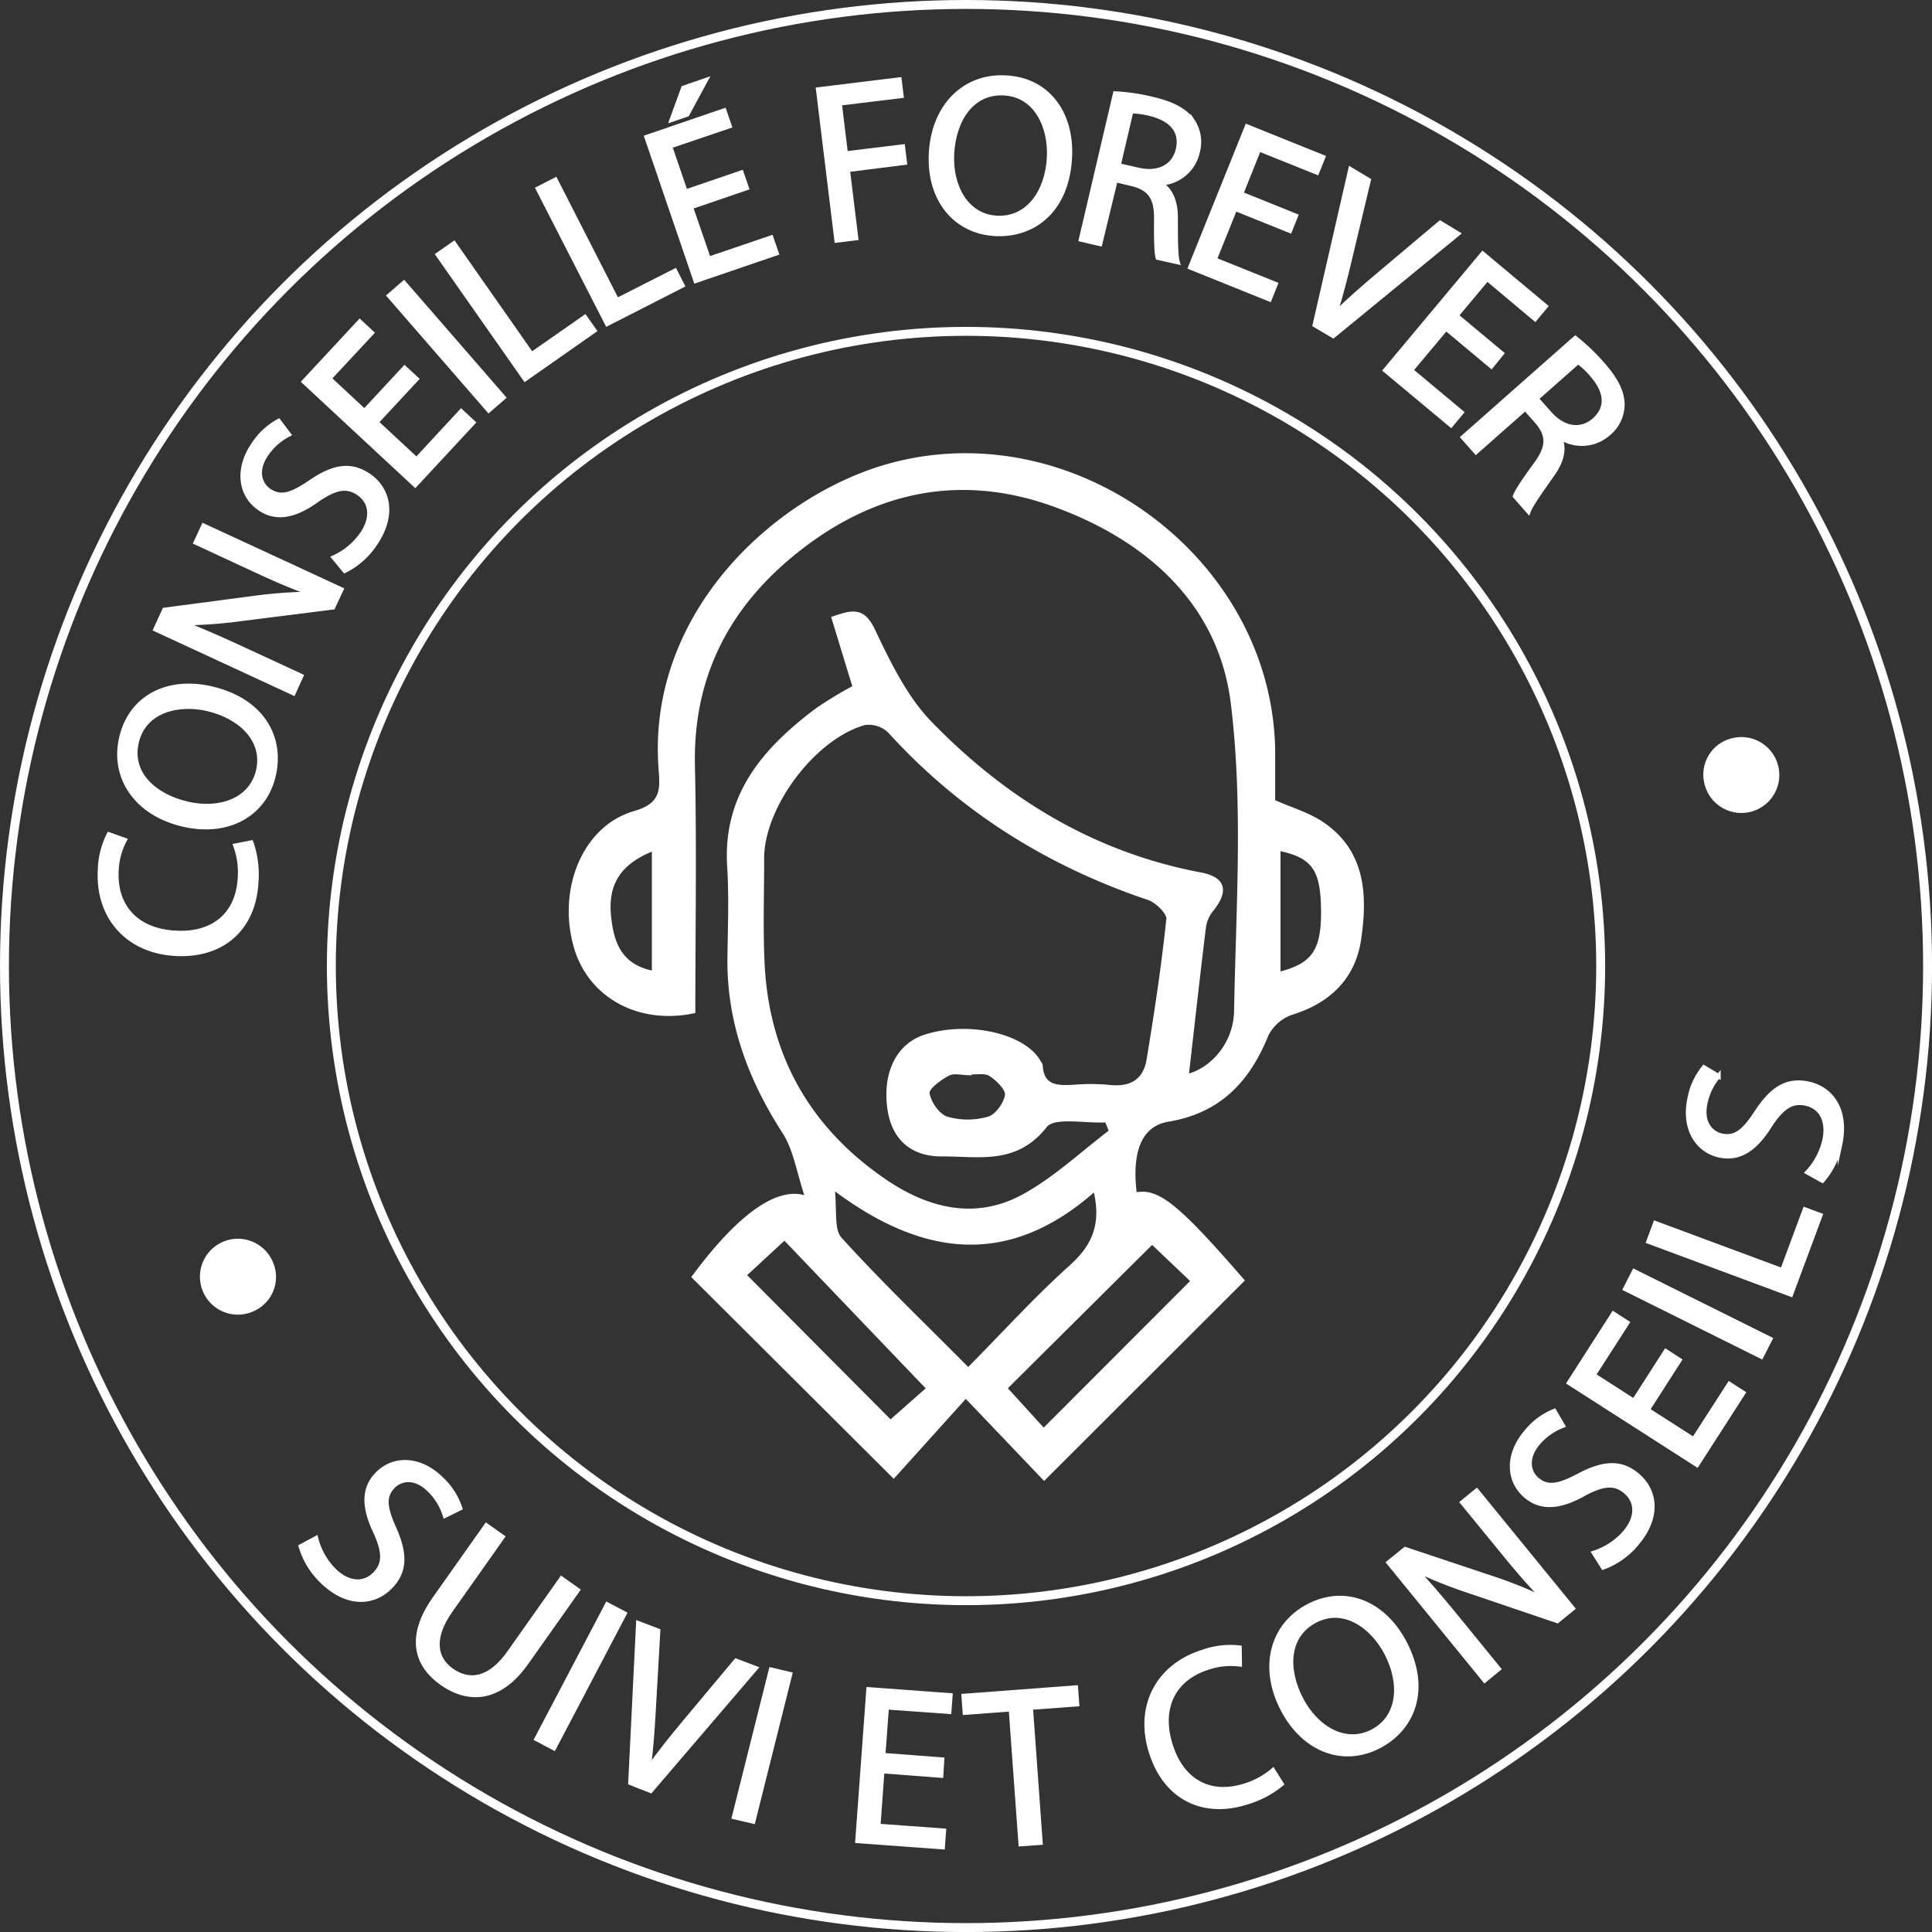 <svg id="b7566947-673e-42d4-a9b0-26b4c75a5325" data-name="Calque 1" xmlns="http://www.w3.org/2000/svg" viewBox="0 0 432.81 432.81"><rect x="0" y="0" width="432.81" height="432.81" fill="#333333" stroke="none"/><defs><style>.fill__1{fill:none;stroke-width:2px;}.fill__1,.fill__2{stroke:#FFF;}.fill__2{fill:#fff;stroke-miterlimit:10;}</style></defs><circle class="fill__1" cx="216.41" cy="216.41" r="215.41"/><circle class="fill__1" cx="216.41" cy="216.41" r="142.18"/><path class="fill__2" d="M58.7,297.15a8,8,0,1,1,3.76-10.55A7.86,7.86,0,0,1,58.7,297.15Z" transform="translate(-1.91 -3.95)"/><path class="fill__2" d="M58.19,192.71a21.76,21.76,0,0,1,1.11,9.06c-.53,9.58-7,16.46-18.12,15.84-10.63-.59-17.44-8.2-16.86-18.73a18.34,18.34,0,0,1,2-8l3.52,1.26A16,16,0,0,0,28,198.93c-.44,8,4.36,13.54,13.28,14,8.32.46,13.93-4,14.38-12.3a17.51,17.51,0,0,0-1-7.23Z" transform="translate(-1.91 -3.95)"/><path class="fill__2" d="M49.41,158.23c11.39,2.71,15.79,11.08,13.77,19.53C61.1,186.5,52.86,191,42.84,188.63,32.33,186.13,27,178,29.12,169.12,31.27,160.08,39.59,155.89,49.41,158.23ZM43.83,184c7.07,1.69,14.32-.63,15.92-7.36S56,164.58,48.53,162.79c-6.58-1.57-14.28.23-16,7.35S36.56,182.31,43.83,184Z" transform="translate(-1.91 -3.95)"/><path class="fill__2" d="M67.64,159.23l-30.89-14.3,2-4.35L59,137.91a98.58,98.58,0,0,1,12.6-.9v-.11c-4.3-1.54-8.1-3.19-12.91-5.42l-12.92-6,1.74-3.76L78.38,136l-1.87,4-20.22,2.55a106.57,106.57,0,0,1-13,1l0,.15c4,1.58,7.76,3.21,12.89,5.58l13.2,6.11Z" transform="translate(-1.91 -3.95)"/><path class="fill__2" d="M76.69,128.85a15.56,15.56,0,0,0,6.3-5.23c2.56-3.69,2.09-7.2-.73-9.15-2.62-1.81-5.15-1.34-9.21,1.43-4.78,3.46-9.09,4.65-13,1.93-4.37-3-5.11-8.87-1.36-14.31a15.46,15.46,0,0,1,5.65-5.25l2.26,3a13.5,13.5,0,0,0-5,4.4c-2.64,3.82-1.36,6.85.56,8.17,2.61,1.81,5.08,1,9.24-1.84,5.1-3.48,9-4.31,13.16-1.47,4.32,3,5.85,8.76,1.3,15.37a17.56,17.56,0,0,1-6.72,5.91Z" transform="translate(-1.91 -3.95)"/><path class="fill__2" d="M95.22,88.85l-9,9.69,9,8.36,10-10.8,2.7,2.51-13,14L70,89.45,82.5,76l2.7,2.51L75.67,88.74l7.88,7.33,9-9.69Z" transform="translate(-1.91 -3.95)"/><path class="fill__2" d="M92.4,67.32,114.71,93l-3.32,2.87L89.08,70.2Z" transform="translate(-1.91 -3.95)"/><path class="fill__2" d="M100,61l3.6-2.52L121,83.33,132.94,75l2.12,3L119.54,88.87Z" transform="translate(-1.91 -3.95)"/><path class="fill__2" d="M122.42,46.22l3.91-2,13.79,27,13-6.6,1.67,3.28-16.86,8.6Z" transform="translate(-1.91 -3.95)"/><path class="fill__2" d="M169.19,46.06l-12.52,4.28,4,11.61,14-4.77,1.2,3.49-18.11,6.19-11-32.2,17.39-5.95,1.2,3.48L152,36.72l3.48,10.18L168,42.62ZM160,21.92l-4.15,7.67-3.44,1.17L155,23.65Z" transform="translate(-1.91 -3.95)"/><path class="fill__2" d="M185.2,24l18.2-2.23.45,3.66L190,27.11l1.37,11.23,12.79-1.56.44,3.61L191.82,42l1.87,15.29-4.36.53Z" transform="translate(-1.91 -3.95)"/><path class="fill__2" d="M241.58,39.25c-.61,11.7-8,17.54-16.71,17.09-9-.47-14.92-7.75-14.39-18,.56-10.79,7.63-17.51,16.71-17C236.47,21.74,242.1,29.17,241.58,39.25Zm-26.41-.81c-.37,7.26,3.22,14,10.13,14.33s11.23-5.84,11.63-13.56c.35-6.75-2.82-14-10.13-14.38S215.56,31,215.17,38.44Z" transform="translate(-1.91 -3.95)"/><path class="fill__2" d="M251.74,24.9a45.35,45.35,0,0,1,8.37,1.24c4.58,1.07,7.33,2.6,9,4.95A8.49,8.49,0,0,1,270.2,38,8.93,8.93,0,0,1,262,45l0,.15c2.34,1.49,3.32,4.2,3.29,7.83,0,4.87,0,8.25.43,9.69l-4.43-1c-.32-1.06-.39-4.09-.35-8.44.09-4.8-1.28-6.94-5.13-8l-4-.95L248.35,58.6l-4.27-1Zm.74,16.1,4.38,1c4.57,1.07,8.06-.75,8.94-4.54,1-4.28-1.65-6.87-6.16-8a18.69,18.69,0,0,0-4.32-.6Z" transform="translate(-1.91 -3.95)"/><path class="fill__2" d="M290.87,55.65l-12.28-4.94L274,62.1l13.68,5.5L286.31,71l-17.75-7.15L281.27,32.3l17.05,6.87-1.38,3.42-13-5.22-4,10,12.27,4.94Z" transform="translate(-1.91 -3.95)"/><path class="fill__2" d="M296.45,76.76l8-34.89,4.07,2.44-4.09,17.1c-1.11,4.69-2.16,8.89-3.44,12.78l.09,0c2.85-2.88,6.27-5.83,9.86-8.86l13.59-11.45,4,2.42-27.95,22.9Z" transform="translate(-1.91 -3.95)"/><path class="fill__2" d="M336,86l-10.15-8.48L318,86.9l11.32,9.45-2.36,2.83L312.24,86.91l21.82-26.12,14.1,11.78L345.8,75.4l-10.73-9-6.9,8.25,10.16,8.48Z" transform="translate(-1.91 -3.95)"/><path class="fill__2" d="M354.81,79.69a45.24,45.24,0,0,1,6.11,5.85c3.11,3.52,4.48,6.36,4.44,9.22a8.46,8.46,0,0,1-3.07,6.28,9,9,0,0,1-10.76.95l-.11.1c1.06,2.57.28,5.34-1.84,8.29-2.82,4-4.75,6.75-5.26,8.15l-3-3.41c.35-1.05,2-3.55,4.59-7.08,2.85-3.87,3-6.4.44-9.49l-2.74-3.1-11.05,9.76-2.91-3.29ZM346.1,93.24l3,3.37c3.12,3.52,7,4,9.93,1.47,3.29-2.91,2.63-6.56-.41-10.08a18.26,18.26,0,0,0-3.18-3Z" transform="translate(-1.91 -3.95)"/><path class="fill__2" d="M390.25,169.77a8,8,0,1,1-6.07,9.41A7.86,7.86,0,0,1,390.25,169.77Z" transform="translate(-1.91 -3.95)"/><path class="fill__2" d="M72.7,348.55a15.64,15.64,0,0,0,4,7.14c3.19,3.17,6.72,3.34,9.15.91,2.24-2.26,2.24-4.83.23-9.32-2.55-5.32-3-9.78.43-13.18,3.75-3.76,9.64-3.45,14.33,1.22a15.55,15.55,0,0,1,4.15,6.49l-3.39,1.68a13.58,13.58,0,0,0-3.44-5.7c-3.29-3.28-6.5-2.56-8.14-.91-2.25,2.25-1.88,4.82.16,9.42,2.51,5.64,2.63,9.67-.9,13.22-3.7,3.72-9.67,4.19-15.35-1.47a17.68,17.68,0,0,1-4.63-7.67Z" transform="translate(-1.91 -3.95)"/><path class="fill__2" d="M114.49,348.25l-11.63,16.46c-4.4,6.23-3.5,10.82.21,13.44,4.13,2.91,8.69,2.05,13-4.09l11.63-16.46,3.63,2.57-11.45,16.2c-6,8.54-13,8.87-19,4.62-5.69-4-7.68-10.31-1.59-18.93l11.57-16.37Z" transform="translate(-1.91 -3.95)"/><path class="fill__2" d="M141.82,365.43,126,395.57l-3.89-2.05,15.83-30.13Z" transform="translate(-1.91 -3.95)"/><path class="fill__2" d="M143.14,403.35l1.76-35.76,4.44,1.69-1,17.56c-.27,4.81-.57,9.13-1.14,13.18l.09,0c2.3-3.34,5.15-6.85,8.16-10.46L166.79,376l4.39,1.67-23.51,27.46Z" transform="translate(-1.91 -3.95)"/><path class="fill__2" d="M178.9,379l-8.27,33L166.36,411l8.28-33Z" transform="translate(-1.91 -3.95)"/><path class="fill__2" d="M212.74,401.72l-13.19-1L198.66,413l14.7,1.07-.27,3.68L194,416.36l2.48-33.95,18.34,1.34-.27,3.67-14-1-.79,10.72,13.2,1Z" transform="translate(-1.91 -3.95)"/><path class="fill__2" d="M228.38,386.86l-10.32.76-.27-3.73L242.92,382l.27,3.73-10.37.76L235,416.75l-4.43.32Z" transform="translate(-1.91 -3.95)"/><path class="fill__2" d="M289,403.61a22.14,22.14,0,0,1-8.11,4.2c-9.17,2.83-17.86-.82-21.15-11.48-3.15-10.18,1.61-19.21,11.69-22.33a18.21,18.21,0,0,1,8.16-.94l.05,3.74a15.94,15.94,0,0,0-7,.68c-7.62,2.35-11.17,8.79-8.53,17.33,2.46,8,8.63,11.65,16.54,9.21a17.7,17.7,0,0,0,6.43-3.48Z" transform="translate(-1.91 -3.95)"/><path class="fill__2" d="M316.54,371.9c5.44,10.37,2,19.18-5.66,23.22-8,4.18-16.79.94-21.58-8.18-5-9.56-2.36-18.94,5.68-23.17C303.21,359.45,311.84,363,316.54,371.9Zm-23.13,12.77c3.39,6.44,9.9,10.37,16,7.16s6.67-10.75,3.08-17.59c-3.15-6-9.57-10.61-16-7.2S289.94,378.05,293.41,384.67Z" transform="translate(-1.91 -3.95)"/><path class="fill__2" d="M334.51,380.39,313,354l3.71-3L336,357.44a95.62,95.62,0,0,1,11.73,4.7l0-.1c-3.19-3.27-5.88-6.41-9.23-10.52l-9-11,3.21-2.62,21.52,26.37-3.44,2.81-19.29-6.55a107,107,0,0,1-12.12-4.78l-.08.14c2.91,3.16,5.57,6.27,9.15,10.65l9.19,11.27Z" transform="translate(-1.91 -3.95)"/><path class="fill__2" d="M359,351.83a15.6,15.6,0,0,0,6.85-4.48c2.95-3.39,2.88-6.93.29-9.19-2.4-2.08-5-1.91-9.32.4-5.13,2.9-9.55,3.6-13.17.45-4-3.48-4.09-9.38.25-14.37a15.52,15.52,0,0,1,6.2-4.58l1.91,3.27a13.61,13.61,0,0,0-5.47,3.81c-3,3.51-2.11,6.66-.36,8.19,2.4,2.09,4.94,1.55,9.4-.8,5.45-2.88,9.47-3.27,13.24,0,4,3.45,4.84,9.36-.43,15.42a17.56,17.56,0,0,1-7.34,5.13Z" transform="translate(-1.91 -3.95)"/><path class="fill__2" d="M378.15,308.65,371,319.79l10.33,6.62,8-12.41,3.1,2L382.07,332.1l-28.65-18.37,9.92-15.47,3.11,2L358.9,312l9.05,5.81,7.14-11.14Z" transform="translate(-1.91 -3.95)"/><path class="fill__2" d="M368,288.76l30.48,15.16-2,3.93L366,292.69Z" transform="translate(-1.91 -3.95)"/><path class="fill__2" d="M371.21,282.09l1.53-4.12,28.45,10.57,5.06-13.63,3.46,1.28-6.6,17.75Z" transform="translate(-1.91 -3.95)"/><path class="fill__2" d="M406.82,266.58a15.58,15.58,0,0,0,3.83-7.23c.94-4.4-.83-7.46-4.19-8.18-3.11-.67-5.27.72-8,4.84-3.09,5-6.62,7.77-11.31,6.77-5.19-1.11-8.12-6.24-6.73-12.7a15.41,15.41,0,0,1,3.21-7l3.25,1.94a13.66,13.66,0,0,0-2.94,6c-1,4.54,1.37,6.85,3.64,7.34,3.11.67,5.08-1,7.84-5.24,3.38-5.16,6.71-7.44,11.6-6.39,5.13,1.1,8.76,5.86,7.08,13.7a17.56,17.56,0,0,1-3.95,8Z" transform="translate(-1.91 -3.95)"/><path class="fill__2" d="M280.11,290.78,235.82,335l-17.56-18.41-16.15,17.92L157.43,290c9.45-12.78,18.67-20.33,25.44-17.52-2.05-6.09-2.72-11.07-5.19-14.9-7.75-12-12.53-24.82-12.31-39.29.1-6.75.36-13.53-.06-20.26-1-16.07,8.07-26.28,19.75-35.05a92.17,92.17,0,0,1,8.38-5.06c-1.54-5-3.07-10.06-4.72-15.44,4.21-1.44,6.49-2,8.71,2.64,3.53,7.42,7.31,15.27,12.94,21,16.68,17.16,36.56,29.28,60.53,33.78,5.18,1,5.79,3.68,2.24,8a8.1,8.1,0,0,0-1.6,4c-1.37,11.2-2.61,22.41-3.84,33.19,5.23-1.09,11-6.76,11.17-14.64.41-23,2.07-46.29-.74-69-2.78-22.44-19-36.84-39.94-44.45-22.06-8-42.23-3-59.85,11.94-14.23,12.09-21.67,27.44-21.25,46.54.42,18.36.09,36.74.09,55C145,233,134.2,227,131,216.23c-3.78-12.82,1.75-26.86,13.16-30.13,6.16-1.76,6.17-5.11,5.81-9.6-2.88-35.35,26.49-61.65,51.77-68.37,41.37-11,85.09,21.74,85.34,64.49,0,3.71,0,7.42,0,10.93,3.91,1.74,7.79,2.84,11,5,9.31,6.3,9.67,16.05,8.27,25.71-1.22,8.51-6.65,13.93-15.09,16.53a9.92,9.92,0,0,0-5.67,4.95c-4.13,10.24-10.62,17.11-22,19-6.41,1.07-8.76,7.21-7.47,16.9C261.07,270.42,265.46,273.9,280.11,290.78Zm-29.24-33.36-1-2.53c-4.76.29-11.91-1.28-13.84,1.21-6.54,8.4-14.91,6.36-23,6.42-7.15.06-11.21-4-11.93-11-.79-7.63,2.29-13.45,8.1-15.31,9.69-3.1,22.25-.23,25.48,5.83.11.2.31.4.32.61.3,5,3.73,5,7.42,4.81a44.75,44.75,0,0,1,7.68,0c5,.63,8.35-1.13,9.17-6.12,1.73-10.46,3.33-21,4.42-31.51.15-1.45-2.56-4.11-4.45-4.74-22.51-7.58-42-19.76-58-37.38a6.84,6.84,0,0,0-5.64-1.83c-11.42,3.14-23,18.68-23,30.33,0,7.69-.26,15.38.07,23.06.88,20.94,10.09,37.48,27.37,49.28,9.8,6.69,20.68,9.34,31.55,3.22C238.48,267.94,244.46,262.29,250.87,257.42Zm-3.61,12.75c-19.38,17.37-38.65,15-58.9-.41.63,5.2-.2,9.69,1.66,11.75,9.12,10.07,19,19.49,28.79,29.39,8.14-8.23,15.18-16,22.95-23C247,283.25,249.31,278.26,247.26,270.17ZM210,315,177.66,281.2l-9.09,8.4,32.82,33Zm25.7,9.49,33.53-33.57L260,282.14l-33,32.79Zm52.57-102.27c8.14-2,10.28-5.34,10.07-15.05-.18-8.73-2.33-11.59-10.07-13.15ZM148.44,194c-7.8,3-10.91,7.74-10.13,15.3.62,6,2.47,11.28,10.13,12.68Zm70.65,50.19v.14c-1.62,0-3.54-.55-4.79.13-1.9,1-4.81,3.11-4.64,4.4.28,2.13,2.31,5.06,4.25,5.7a16.9,16.9,0,0,0,9.56,0c1.81-.54,3.78-3.29,4.07-5.27.2-1.41-2-3.59-3.68-4.69C222.7,243.77,220.71,244.23,219.09,244.14Z" transform="translate(-1.91 -3.95)"/></svg>